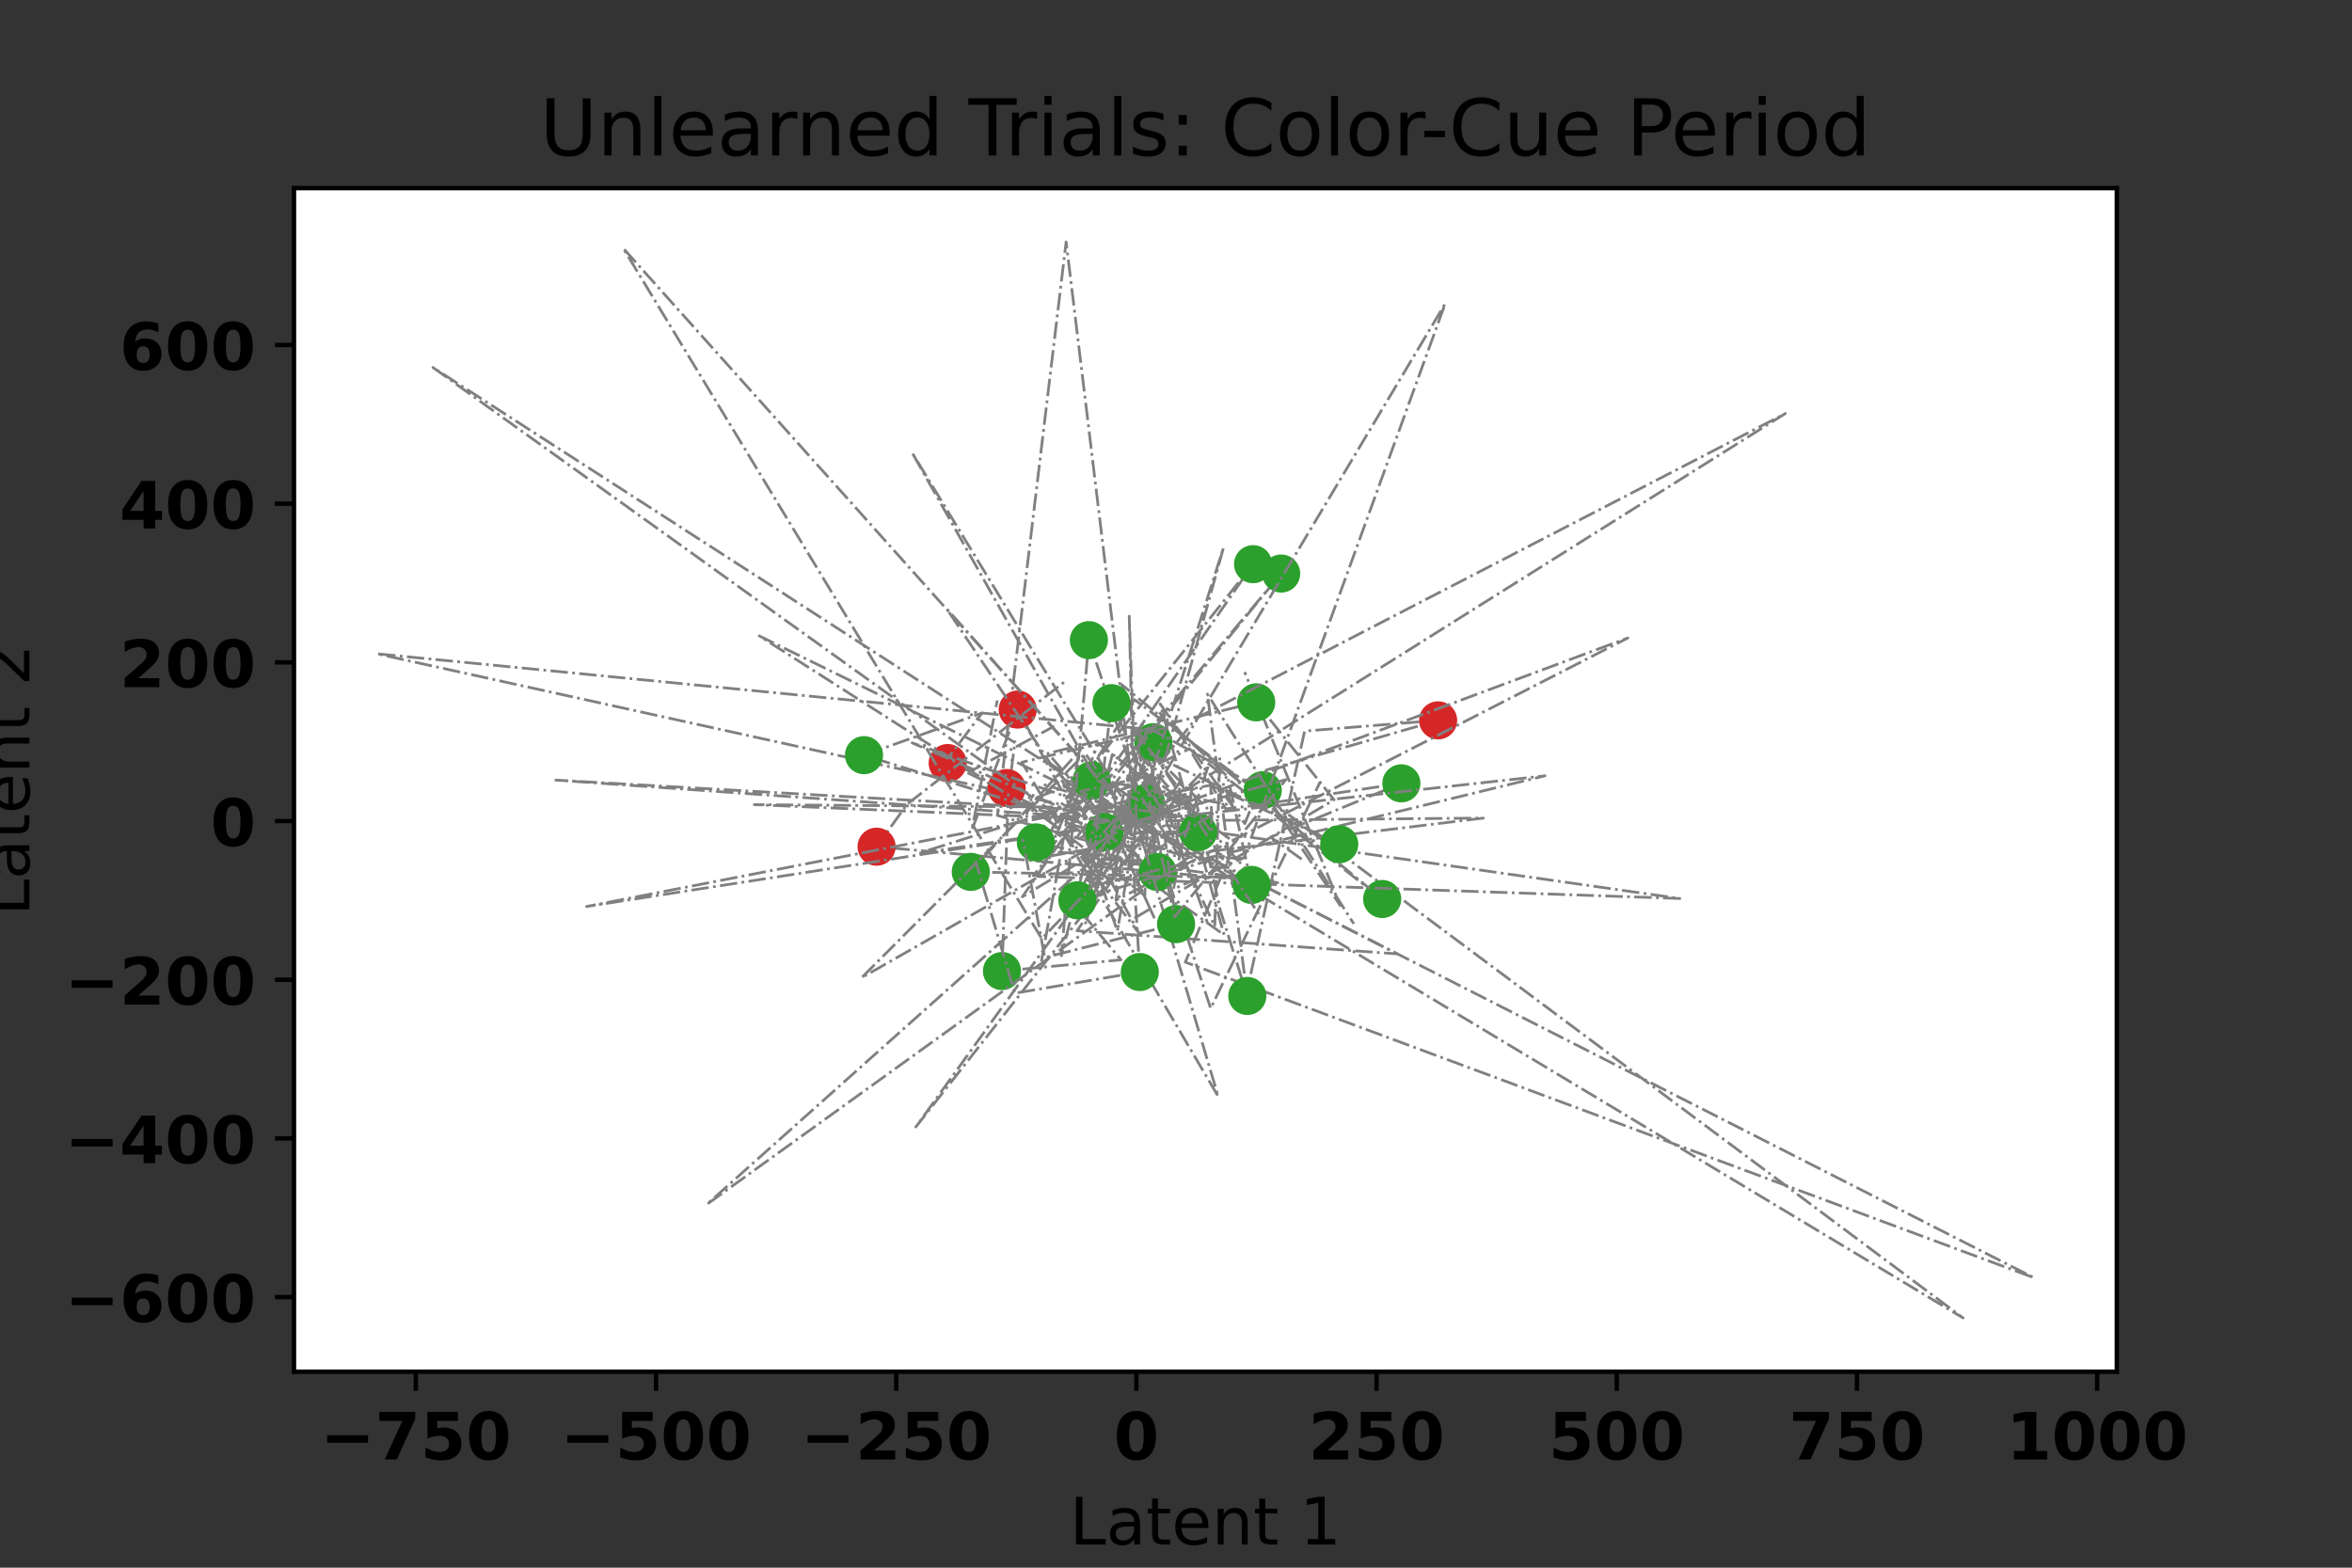 <?xml version="1.0" encoding="utf-8" standalone="no"?>
<!DOCTYPE svg PUBLIC "-//W3C//DTD SVG 1.1//EN"
  "http://www.w3.org/Graphics/SVG/1.1/DTD/svg11.dtd">
<!-- Created with matplotlib (https://matplotlib.org/) -->
<svg height="288pt" version="1.1" viewBox="0 0 432 288" width="432pt" xmlns="http://www.w3.org/2000/svg" xmlns:xlink="http://www.w3.org/1999/xlink">
 <rect x="0" y="0" width="432" height="288" fill="#333333" stroke="none"/>
 <defs>
  <style type="text/css">*{stroke-linecap:butt;stroke-linejoin:round;}</style>
 </defs>
 <g id="figure_1">
  <g id="patch_1">
   <path d="M 0 288 
L 432 288 
L 432 0 
L 0 0 
z
" style="fill:none;"/>
  </g>
  <g id="axes_1">
   <g id="patch_2">
    <path d="M 54 252 
L 388.8 252 
L 388.8 34.56 
L 54 34.56 
z
" style="fill:#ffffff;"/>
   </g>
   <g id="matplotlib.axis_1">
    <g id="xtick_1">
     <g id="line2d_1">
      <defs>
       <path d="M 0 0 
L 0 3.5 
" id="mb6c066e5a0" style="stroke:#000000;stroke-width:0.8;"/>
      </defs>
      <g>
       <use style="stroke:#000000;stroke-width:0.8;" x="76.378" xlink:href="#mb6c066e5a0" y="252"/>
      </g>
     </g>
     <g id="text_1">
      <!-- −750 -->
      <g transform="translate(58.826 268.118)scale(0.12 -0.12)">
       <defs>
        <path d="M 10.594 37.109 
L 73.188 37.109 
L 73.188 25.594 
L 10.594 25.594 
z
" id="DejaVuSans-Bold-8722"/>
        <path d="M 6.688 72.906 
L 61.625 72.906 
L 61.625 62.312 
L 33.203 0 
L 14.891 0 
L 41.797 59.078 
L 6.688 59.078 
z
" id="DejaVuSans-Bold-55"/>
        <path d="M 10.594 72.906 
L 57.328 72.906 
L 57.328 59.078 
L 25.594 59.078 
L 25.594 47.797 
Q 27.734 48.391 29.906 48.703 
Q 32.078 49.031 34.422 49.031 
Q 47.75 49.031 55.172 42.359 
Q 62.594 35.688 62.594 23.781 
Q 62.594 11.969 54.516 5.266 
Q 46.438 -1.422 32.078 -1.422 
Q 25.875 -1.422 19.797 -0.219 
Q 13.719 0.984 7.719 3.422 
L 7.719 18.219 
Q 13.672 14.797 19.016 13.078 
Q 24.359 11.375 29.109 11.375 
Q 35.938 11.375 39.859 14.719 
Q 43.797 18.062 43.797 23.781 
Q 43.797 29.547 39.859 32.859 
Q 35.938 36.188 29.109 36.188 
Q 25.047 36.188 20.453 35.125 
Q 15.875 34.078 10.594 31.891 
z
" id="DejaVuSans-Bold-53"/>
        <path d="M 46 36.531 
Q 46 50.203 43.438 55.781 
Q 40.875 61.375 34.812 61.375 
Q 28.766 61.375 26.172 55.781 
Q 23.578 50.203 23.578 36.531 
Q 23.578 22.703 26.172 17.031 
Q 28.766 11.375 34.812 11.375 
Q 40.828 11.375 43.406 17.031 
Q 46 22.703 46 36.531 
z
M 64.797 36.375 
Q 64.797 18.266 56.984 8.422 
Q 49.172 -1.422 34.812 -1.422 
Q 20.406 -1.422 12.594 8.422 
Q 4.781 18.266 4.781 36.375 
Q 4.781 54.547 12.594 64.375 
Q 20.406 74.219 34.812 74.219 
Q 49.172 74.219 56.984 64.375 
Q 64.797 54.547 64.797 36.375 
z
" id="DejaVuSans-Bold-48"/>
       </defs>
       <use xlink:href="#DejaVuSans-Bold-8722"/>
       <use x="83.789" xlink:href="#DejaVuSans-Bold-55"/>
       <use x="153.369" xlink:href="#DejaVuSans-Bold-53"/>
       <use x="222.949" xlink:href="#DejaVuSans-Bold-48"/>
      </g>
     </g>
    </g>
    <g id="xtick_2">
     <g id="line2d_2">
      <g>
       <use style="stroke:#000000;stroke-width:0.8;" x="120.494" xlink:href="#mb6c066e5a0" y="252"/>
      </g>
     </g>
     <g id="text_2">
      <!-- −500 -->
      <g transform="translate(102.942 268.118)scale(0.12 -0.12)">
       <use xlink:href="#DejaVuSans-Bold-8722"/>
       <use x="83.789" xlink:href="#DejaVuSans-Bold-53"/>
       <use x="153.369" xlink:href="#DejaVuSans-Bold-48"/>
       <use x="222.949" xlink:href="#DejaVuSans-Bold-48"/>
      </g>
     </g>
    </g>
    <g id="xtick_3">
     <g id="line2d_3">
      <g>
       <use style="stroke:#000000;stroke-width:0.8;" x="164.61" xlink:href="#mb6c066e5a0" y="252"/>
      </g>
     </g>
     <g id="text_3">
      <!-- −250 -->
      <g transform="translate(147.058 268.118)scale(0.12 -0.12)">
       <defs>
        <path d="M 28.812 13.812 
L 60.891 13.812 
L 60.891 0 
L 7.906 0 
L 7.906 13.812 
L 34.516 37.312 
Q 38.094 40.531 39.797 43.609 
Q 41.5 46.688 41.5 50 
Q 41.5 55.125 38.062 58.25 
Q 34.625 61.375 28.906 61.375 
Q 24.516 61.375 19.281 59.5 
Q 14.062 57.625 8.109 53.906 
L 8.109 69.922 
Q 14.453 72.016 20.656 73.109 
Q 26.859 74.219 32.812 74.219 
Q 45.906 74.219 53.156 68.453 
Q 60.406 62.703 60.406 52.391 
Q 60.406 46.438 57.328 41.281 
Q 54.25 36.141 44.391 27.484 
z
" id="DejaVuSans-Bold-50"/>
       </defs>
       <use xlink:href="#DejaVuSans-Bold-8722"/>
       <use x="83.789" xlink:href="#DejaVuSans-Bold-50"/>
       <use x="153.369" xlink:href="#DejaVuSans-Bold-53"/>
       <use x="222.949" xlink:href="#DejaVuSans-Bold-48"/>
      </g>
     </g>
    </g>
    <g id="xtick_4">
     <g id="line2d_4">
      <g>
       <use style="stroke:#000000;stroke-width:0.8;" x="208.726" xlink:href="#mb6c066e5a0" y="252"/>
      </g>
     </g>
     <g id="text_4">
      <!-- 0 -->
      <g transform="translate(204.552 268.118)scale(0.12 -0.12)">
       <use xlink:href="#DejaVuSans-Bold-48"/>
      </g>
     </g>
    </g>
    <g id="xtick_5">
     <g id="line2d_5">
      <g>
       <use style="stroke:#000000;stroke-width:0.8;" x="252.842" xlink:href="#mb6c066e5a0" y="252"/>
      </g>
     </g>
     <g id="text_5">
      <!-- 250 -->
      <g transform="translate(240.318 268.118)scale(0.12 -0.12)">
       <use xlink:href="#DejaVuSans-Bold-50"/>
       <use x="69.58" xlink:href="#DejaVuSans-Bold-53"/>
       <use x="139.16" xlink:href="#DejaVuSans-Bold-48"/>
      </g>
     </g>
    </g>
    <g id="xtick_6">
     <g id="line2d_6">
      <g>
       <use style="stroke:#000000;stroke-width:0.8;" x="296.958" xlink:href="#mb6c066e5a0" y="252"/>
      </g>
     </g>
     <g id="text_6">
      <!-- 500 -->
      <g transform="translate(284.434 268.118)scale(0.12 -0.12)">
       <use xlink:href="#DejaVuSans-Bold-53"/>
       <use x="69.58" xlink:href="#DejaVuSans-Bold-48"/>
       <use x="139.16" xlink:href="#DejaVuSans-Bold-48"/>
      </g>
     </g>
    </g>
    <g id="xtick_7">
     <g id="line2d_7">
      <g>
       <use style="stroke:#000000;stroke-width:0.8;" x="341.074" xlink:href="#mb6c066e5a0" y="252"/>
      </g>
     </g>
     <g id="text_7">
      <!-- 750 -->
      <g transform="translate(328.55 268.118)scale(0.12 -0.12)">
       <use xlink:href="#DejaVuSans-Bold-55"/>
       <use x="69.58" xlink:href="#DejaVuSans-Bold-53"/>
       <use x="139.16" xlink:href="#DejaVuSans-Bold-48"/>
      </g>
     </g>
    </g>
    <g id="xtick_8">
     <g id="line2d_8">
      <g>
       <use style="stroke:#000000;stroke-width:0.8;" x="385.19" xlink:href="#mb6c066e5a0" y="252"/>
      </g>
     </g>
     <g id="text_8">
      <!-- 1000 -->
      <g transform="translate(368.491 268.118)scale(0.12 -0.12)">
       <defs>
        <path d="M 11.719 12.984 
L 28.328 12.984 
L 28.328 60.109 
L 11.281 56.594 
L 11.281 69.391 
L 28.219 72.906 
L 46.094 72.906 
L 46.094 12.984 
L 62.703 12.984 
L 62.703 0 
L 11.719 0 
z
" id="DejaVuSans-Bold-49"/>
       </defs>
       <use xlink:href="#DejaVuSans-Bold-49"/>
       <use x="69.58" xlink:href="#DejaVuSans-Bold-48"/>
       <use x="139.16" xlink:href="#DejaVuSans-Bold-48"/>
       <use x="208.74" xlink:href="#DejaVuSans-Bold-48"/>
      </g>
     </g>
    </g>
    <g id="text_9">
     <!-- Latent 1 -->
     <g transform="translate(196.457 283.732)scale(0.12 -0.12)">
      <defs>
       <path d="M 9.812 72.906 
L 19.672 72.906 
L 19.672 8.297 
L 55.172 8.297 
L 55.172 0 
L 9.812 0 
z
" id="DejaVuSans-76"/>
       <path d="M 34.281 27.484 
Q 23.391 27.484 19.188 25 
Q 14.984 22.516 14.984 16.5 
Q 14.984 11.719 18.141 8.906 
Q 21.297 6.109 26.703 6.109 
Q 34.188 6.109 38.703 11.406 
Q 43.219 16.703 43.219 25.484 
L 43.219 27.484 
z
M 52.203 31.203 
L 52.203 0 
L 43.219 0 
L 43.219 8.297 
Q 40.141 3.328 35.547 0.953 
Q 30.953 -1.422 24.312 -1.422 
Q 15.922 -1.422 10.953 3.297 
Q 6 8.016 6 15.922 
Q 6 25.141 12.172 29.828 
Q 18.359 34.516 30.609 34.516 
L 43.219 34.516 
L 43.219 35.406 
Q 43.219 41.609 39.141 45 
Q 35.062 48.391 27.688 48.391 
Q 23 48.391 18.547 47.266 
Q 14.109 46.141 10.016 43.891 
L 10.016 52.203 
Q 14.938 54.109 19.578 55.047 
Q 24.219 56 28.609 56 
Q 40.484 56 46.344 49.844 
Q 52.203 43.703 52.203 31.203 
z
" id="DejaVuSans-97"/>
       <path d="M 18.312 70.219 
L 18.312 54.688 
L 36.812 54.688 
L 36.812 47.703 
L 18.312 47.703 
L 18.312 18.016 
Q 18.312 11.328 20.141 9.422 
Q 21.969 7.516 27.594 7.516 
L 36.812 7.516 
L 36.812 0 
L 27.594 0 
Q 17.188 0 13.234 3.875 
Q 9.281 7.766 9.281 18.016 
L 9.281 47.703 
L 2.688 47.703 
L 2.688 54.688 
L 9.281 54.688 
L 9.281 70.219 
z
" id="DejaVuSans-116"/>
       <path d="M 56.203 29.594 
L 56.203 25.203 
L 14.891 25.203 
Q 15.484 15.922 20.484 11.062 
Q 25.484 6.203 34.422 6.203 
Q 39.594 6.203 44.453 7.469 
Q 49.312 8.734 54.109 11.281 
L 54.109 2.781 
Q 49.266 0.734 44.188 -0.344 
Q 39.109 -1.422 33.891 -1.422 
Q 20.797 -1.422 13.156 6.188 
Q 5.516 13.812 5.516 26.812 
Q 5.516 40.234 12.766 48.109 
Q 20.016 56 32.328 56 
Q 43.359 56 49.781 48.891 
Q 56.203 41.797 56.203 29.594 
z
M 47.219 32.234 
Q 47.125 39.594 43.094 43.984 
Q 39.062 48.391 32.422 48.391 
Q 24.906 48.391 20.391 44.141 
Q 15.875 39.891 15.188 32.172 
z
" id="DejaVuSans-101"/>
       <path d="M 54.891 33.016 
L 54.891 0 
L 45.906 0 
L 45.906 32.719 
Q 45.906 40.484 42.875 44.328 
Q 39.844 48.188 33.797 48.188 
Q 26.516 48.188 22.312 43.547 
Q 18.109 38.922 18.109 30.906 
L 18.109 0 
L 9.078 0 
L 9.078 54.688 
L 18.109 54.688 
L 18.109 46.188 
Q 21.344 51.125 25.703 53.562 
Q 30.078 56 35.797 56 
Q 45.219 56 50.047 50.172 
Q 54.891 44.344 54.891 33.016 
z
" id="DejaVuSans-110"/>
       <path id="DejaVuSans-32"/>
       <path d="M 12.406 8.297 
L 28.516 8.297 
L 28.516 63.922 
L 10.984 60.406 
L 10.984 69.391 
L 28.422 72.906 
L 38.281 72.906 
L 38.281 8.297 
L 54.391 8.297 
L 54.391 0 
L 12.406 0 
z
" id="DejaVuSans-49"/>
      </defs>
      <use xlink:href="#DejaVuSans-76"/>
      <use x="55.713" xlink:href="#DejaVuSans-97"/>
      <use x="116.992" xlink:href="#DejaVuSans-116"/>
      <use x="156.201" xlink:href="#DejaVuSans-101"/>
      <use x="217.725" xlink:href="#DejaVuSans-110"/>
      <use x="281.104" xlink:href="#DejaVuSans-116"/>
      <use x="320.312" xlink:href="#DejaVuSans-32"/>
      <use x="352.1" xlink:href="#DejaVuSans-49"/>
     </g>
    </g>
   </g>
   <g id="matplotlib.axis_2">
    <g id="ytick_1">
     <g id="line2d_9">
      <defs>
       <path d="M 0 0 
L -3.5 0 
" id="m377f0bcc92" style="stroke:#000000;stroke-width:0.8;"/>
      </defs>
      <g>
       <use style="stroke:#000000;stroke-width:0.8;" x="54" xlink:href="#m377f0bcc92" y="238.292"/>
      </g>
     </g>
     <g id="text_10">
      <!-- −600 -->
      <g transform="translate(11.896 242.851)scale(0.12 -0.12)">
       <defs>
        <path d="M 36.188 35.984 
Q 31.25 35.984 28.781 32.781 
Q 26.312 29.594 26.312 23.188 
Q 26.312 16.797 28.781 13.594 
Q 31.25 10.406 36.188 10.406 
Q 41.156 10.406 43.625 13.594 
Q 46.094 16.797 46.094 23.188 
Q 46.094 29.594 43.625 32.781 
Q 41.156 35.984 36.188 35.984 
z
M 59.422 71 
L 59.422 57.516 
Q 54.781 59.719 50.672 60.766 
Q 46.578 61.812 42.672 61.812 
Q 34.281 61.812 29.594 57.141 
Q 24.906 52.484 24.125 43.312 
Q 27.344 45.703 31.094 46.891 
Q 34.859 48.094 39.312 48.094 
Q 50.484 48.094 57.344 41.547 
Q 64.203 35.016 64.203 24.422 
Q 64.203 12.703 56.531 5.641 
Q 48.875 -1.422 35.984 -1.422 
Q 21.781 -1.422 13.984 8.172 
Q 6.203 17.781 6.203 35.406 
Q 6.203 53.469 15.312 63.797 
Q 24.422 74.125 40.281 74.125 
Q 45.312 74.125 50.047 73.344 
Q 54.781 72.562 59.422 71 
z
" id="DejaVuSans-Bold-54"/>
       </defs>
       <use xlink:href="#DejaVuSans-Bold-8722"/>
       <use x="83.789" xlink:href="#DejaVuSans-Bold-54"/>
       <use x="153.369" xlink:href="#DejaVuSans-Bold-48"/>
       <use x="222.949" xlink:href="#DejaVuSans-Bold-48"/>
      </g>
     </g>
    </g>
    <g id="ytick_2">
     <g id="line2d_10">
      <g>
       <use style="stroke:#000000;stroke-width:0.8;" x="54" xlink:href="#m377f0bcc92" y="209.139"/>
      </g>
     </g>
     <g id="text_11">
      <!-- −400 -->
      <g transform="translate(11.896 213.698)scale(0.12 -0.12)">
       <defs>
        <path d="M 36.812 57.422 
L 16.219 26.906 
L 36.812 26.906 
z
M 33.688 72.906 
L 54.594 72.906 
L 54.594 26.906 
L 64.984 26.906 
L 64.984 13.281 
L 54.594 13.281 
L 54.594 0 
L 36.812 0 
L 36.812 13.281 
L 4.5 13.281 
L 4.5 29.391 
z
" id="DejaVuSans-Bold-52"/>
       </defs>
       <use xlink:href="#DejaVuSans-Bold-8722"/>
       <use x="83.789" xlink:href="#DejaVuSans-Bold-52"/>
       <use x="153.369" xlink:href="#DejaVuSans-Bold-48"/>
       <use x="222.949" xlink:href="#DejaVuSans-Bold-48"/>
      </g>
     </g>
    </g>
    <g id="ytick_3">
     <g id="line2d_11">
      <g>
       <use style="stroke:#000000;stroke-width:0.8;" x="54" xlink:href="#m377f0bcc92" y="179.987"/>
      </g>
     </g>
     <g id="text_12">
      <!-- −200 -->
      <g transform="translate(11.896 184.546)scale(0.12 -0.12)">
       <use xlink:href="#DejaVuSans-Bold-8722"/>
       <use x="83.789" xlink:href="#DejaVuSans-Bold-50"/>
       <use x="153.369" xlink:href="#DejaVuSans-Bold-48"/>
       <use x="222.949" xlink:href="#DejaVuSans-Bold-48"/>
      </g>
     </g>
    </g>
    <g id="ytick_4">
     <g id="line2d_12">
      <g>
       <use style="stroke:#000000;stroke-width:0.8;" x="54" xlink:href="#m377f0bcc92" y="150.835"/>
      </g>
     </g>
     <g id="text_13">
      <!-- 0 -->
      <g transform="translate(38.651 155.394)scale(0.12 -0.12)">
       <use xlink:href="#DejaVuSans-Bold-48"/>
      </g>
     </g>
    </g>
    <g id="ytick_5">
     <g id="line2d_13">
      <g>
       <use style="stroke:#000000;stroke-width:0.8;" x="54" xlink:href="#m377f0bcc92" y="121.683"/>
      </g>
     </g>
     <g id="text_14">
      <!-- 200 -->
      <g transform="translate(21.952 126.242)scale(0.12 -0.12)">
       <use xlink:href="#DejaVuSans-Bold-50"/>
       <use x="69.58" xlink:href="#DejaVuSans-Bold-48"/>
       <use x="139.16" xlink:href="#DejaVuSans-Bold-48"/>
      </g>
     </g>
    </g>
    <g id="ytick_6">
     <g id="line2d_14">
      <g>
       <use style="stroke:#000000;stroke-width:0.8;" x="54" xlink:href="#m377f0bcc92" y="92.531"/>
      </g>
     </g>
     <g id="text_15">
      <!-- 400 -->
      <g transform="translate(21.952 97.09)scale(0.12 -0.12)">
       <use xlink:href="#DejaVuSans-Bold-52"/>
       <use x="69.58" xlink:href="#DejaVuSans-Bold-48"/>
       <use x="139.16" xlink:href="#DejaVuSans-Bold-48"/>
      </g>
     </g>
    </g>
    <g id="ytick_7">
     <g id="line2d_15">
      <g>
       <use style="stroke:#000000;stroke-width:0.8;" x="54" xlink:href="#m377f0bcc92" y="63.379"/>
      </g>
     </g>
     <g id="text_16">
      <!-- 600 -->
      <g transform="translate(21.952 67.938)scale(0.12 -0.12)">
       <use xlink:href="#DejaVuSans-Bold-54"/>
       <use x="69.58" xlink:href="#DejaVuSans-Bold-48"/>
       <use x="139.16" xlink:href="#DejaVuSans-Bold-48"/>
      </g>
     </g>
    </g>
    <g id="text_17">
     <!-- Latent 2 -->
     <g transform="translate(5.401 168.223)rotate(-90)scale(0.12 -0.12)">
      <defs>
       <path d="M 19.188 8.297 
L 53.609 8.297 
L 53.609 0 
L 7.328 0 
L 7.328 8.297 
Q 12.938 14.109 22.625 23.891 
Q 32.328 33.688 34.812 36.531 
Q 39.547 41.844 41.422 45.531 
Q 43.312 49.219 43.312 52.781 
Q 43.312 58.594 39.234 62.25 
Q 35.156 65.922 28.609 65.922 
Q 23.969 65.922 18.812 64.312 
Q 13.672 62.703 7.812 59.422 
L 7.812 69.391 
Q 13.766 71.781 18.938 73 
Q 24.125 74.219 28.422 74.219 
Q 39.75 74.219 46.484 68.547 
Q 53.219 62.891 53.219 53.422 
Q 53.219 48.922 51.531 44.891 
Q 49.859 40.875 45.406 35.406 
Q 44.188 33.984 37.641 27.219 
Q 31.109 20.453 19.188 8.297 
z
" id="DejaVuSans-50"/>
      </defs>
      <use xlink:href="#DejaVuSans-76"/>
      <use x="55.713" xlink:href="#DejaVuSans-97"/>
      <use x="116.992" xlink:href="#DejaVuSans-116"/>
      <use x="156.201" xlink:href="#DejaVuSans-101"/>
      <use x="217.725" xlink:href="#DejaVuSans-110"/>
      <use x="281.104" xlink:href="#DejaVuSans-116"/>
      <use x="320.312" xlink:href="#DejaVuSans-32"/>
      <use x="352.1" xlink:href="#DejaVuSans-50"/>
     </g>
    </g>
   </g>
   <g id="line2d_16">
    <path clip-path="url(#p82282e4ed3)" d="M 208.726 150.835 
L 195.82 44.444 
L 183.192 149.807 
L 205.65 156.152 
L 201.319 152.62 
L 197.612 151.729 
L 174.063 140.181 
L 178.255 141.69 
L 193.625 133.422 
" style="fill:none;stroke:#808080;stroke-dasharray:3.2,0.8,0.5,0.8;stroke-dashoffset:0;stroke-width:0.5;"/>
   </g>
   <g id="line2d_17">
    <defs>
     <path d="M 0 3 
C 0.796 3 1.559 2.684 2.121 2.121 
C 2.684 1.559 3 0.796 3 0 
C 3 -0.796 2.684 -1.559 2.121 -2.121 
C 1.559 -2.684 0.796 -3 0 -3 
C -0.796 -3 -1.559 -2.684 -2.121 -2.121 
C -2.684 -1.559 -3 -0.796 -3 0 
C -3 0.796 -2.684 1.559 -2.121 2.121 
C -1.559 2.684 -0.796 3 0 3 
z
" id="mafc449b6cb" style="stroke:#d62728;"/>
    </defs>
    <g clip-path="url(#p82282e4ed3)">
     <use style="fill:#d62728;stroke:#d62728;" x="174.063" xlink:href="#mafc449b6cb" y="140.181"/>
    </g>
   </g>
   <g id="line2d_18">
    <path clip-path="url(#p82282e4ed3)" d="M 208.726 150.835 
L 360.567 242.116 
L 208.383 128.542 
L 191.522 154.993 
L 195.168 152.923 
L 209.225 171.467 
L 186.929 130.353 
L 178.493 152.505 
L 183.178 128.671 
" style="fill:none;stroke:#808080;stroke-dasharray:3.2,0.8,0.5,0.8;stroke-dashoffset:0;stroke-width:0.5;"/>
   </g>
   <g id="line2d_19">
    <g clip-path="url(#p82282e4ed3)">
     <use style="fill:#d62728;stroke:#d62728;" x="186.929" xlink:href="#mafc449b6cb" y="130.353"/>
    </g>
   </g>
   <g id="line2d_20">
    <path clip-path="url(#p82282e4ed3)" d="M 208.726 150.835 
L 69.218 120.105 
L 211.899 134.074 
L 197.141 154.751 
L 210.92 146.33 
L 210.281 164.525 
L 184.904 144.765 
L 185.366 144.587 
L 186.447 136.041 
" style="fill:none;stroke:#808080;stroke-dasharray:3.2,0.8,0.5,0.8;stroke-dashoffset:0;stroke-width:0.5;"/>
   </g>
   <g id="line2d_21">
    <g clip-path="url(#p82282e4ed3)">
     <use style="fill:#d62728;stroke:#d62728;" x="184.904" xlink:href="#mafc449b6cb" y="144.765"/>
    </g>
   </g>
   <g id="line2d_22">
    <path clip-path="url(#p82282e4ed3)" d="M 208.726 150.835 
L 139.456 116.821 
L 192.738 150.858 
L 205.152 163.001 
L 198.853 157.285 
L 234.681 162.158 
L 161.003 155.544 
L 166.606 147.749 
L 195.942 124.931 
" style="fill:none;stroke:#808080;stroke-dasharray:3.2,0.8,0.5,0.8;stroke-dashoffset:0;stroke-width:0.5;"/>
   </g>
   <g id="line2d_23">
    <g clip-path="url(#p82282e4ed3)">
     <use style="fill:#d62728;stroke:#d62728;" x="161.003" xlink:href="#mafc449b6cb" y="155.544"/>
    </g>
   </g>
   <g id="line2d_24">
    <path clip-path="url(#p82282e4ed3)" d="M 208.726 150.835 
L 79.514 67.504 
L 224.827 171.744 
L 213.092 129.317 
L 228.635 151.311 
L 232.583 141.46 
L 264.144 132.338 
L 239.626 134.305 
L 229.564 179.696 
" style="fill:none;stroke:#808080;stroke-dasharray:3.2,0.8,0.5,0.8;stroke-dashoffset:0;stroke-width:0.5;"/>
   </g>
   <g id="line2d_25">
    <g clip-path="url(#p82282e4ed3)">
     <use style="fill:#d62728;stroke:#d62728;" x="264.144" xlink:href="#mafc449b6cb" y="132.338"/>
    </g>
   </g>
   <g id="line2d_26">
    <path clip-path="url(#p82282e4ed3)" d="M 208.726 150.835 
L 107.747 166.534 
L 224.594 143.812 
L 226.336 147.955 
L 199.85 142.886 
L 185.113 148.588 
L 184.038 178.394 
L 205.894 176.327 
L 195.506 163.887 
" style="fill:none;stroke:#808080;stroke-dasharray:3.2,0.8,0.5,0.8;stroke-dashoffset:0;stroke-width:0.5;"/>
   </g>
   <g id="line2d_27">
    <defs>
     <path d="M 0 3 
C 0.796 3 1.559 2.684 2.121 2.121 
C 2.684 1.559 3 0.796 3 0 
C 3 -0.796 2.684 -1.559 2.121 -2.121 
C 1.559 -2.684 0.796 -3 0 -3 
C -0.796 -3 -1.559 -2.684 -2.121 -2.121 
C -2.684 -1.559 -3 -0.796 -3 0 
C -3 0.796 -2.684 1.559 -2.121 2.121 
C -1.559 2.684 -0.796 3 0 3 
z
" id="m5713f863b2" style="stroke:#2ca02c;"/>
    </defs>
    <g clip-path="url(#p82282e4ed3)">
     <use style="fill:#2ca02c;stroke:#2ca02c;" x="184.038" xlink:href="#m5713f863b2" y="178.394"/>
    </g>
   </g>
   <g id="line2d_28">
    <path clip-path="url(#p82282e4ed3)" d="M 208.726 150.835 
L 102.089 143.311 
L 219.278 149.964 
L 201.716 136.573 
L 197.329 147.822 
L 218.461 137.579 
L 253.871 165.155 
L 205.996 125.742 
L 221.729 169.399 
" style="fill:none;stroke:#808080;stroke-dasharray:3.2,0.8,0.5,0.8;stroke-dashoffset:0;stroke-width:0.5;"/>
   </g>
   <g id="line2d_29">
    <g clip-path="url(#p82282e4ed3)">
     <use style="fill:#2ca02c;stroke:#2ca02c;" x="253.871" xlink:href="#m5713f863b2" y="165.155"/>
    </g>
   </g>
   <g id="line2d_30">
    <path clip-path="url(#p82282e4ed3)" d="M 208.726 150.835 
L 308.54 165.065 
L 190.608 161.018 
L 196.889 146.716 
L 211.364 155.534 
L 219.237 157.645 
L 158.696 138.732 
L 180.397 130.972 
L 174.213 139.147 
" style="fill:none;stroke:#808080;stroke-dasharray:3.2,0.8,0.5,0.8;stroke-dashoffset:0;stroke-width:0.5;"/>
   </g>
   <g id="line2d_31">
    <g clip-path="url(#p82282e4ed3)">
     <use style="fill:#2ca02c;stroke:#2ca02c;" x="158.696" xlink:href="#m5713f863b2" y="138.732"/>
    </g>
   </g>
   <g id="line2d_32">
    <path clip-path="url(#p82282e4ed3)" d="M 208.726 150.835 
L 168.686 156.772 
L 213.037 142.794 
L 220.898 152.315 
L 205.167 144.125 
L 198.747 164.877 
L 211.827 136.345 
L 211.721 161.212 
L 217.242 159.131 
" style="fill:none;stroke:#808080;stroke-dasharray:3.2,0.8,0.5,0.8;stroke-dashoffset:0;stroke-width:0.5;"/>
   </g>
   <g id="line2d_33">
    <g clip-path="url(#p82282e4ed3)">
     <use style="fill:#2ca02c;stroke:#2ca02c;" x="211.827" xlink:href="#m5713f863b2" y="136.345"/>
    </g>
   </g>
   <g id="line2d_34">
    <path clip-path="url(#p82282e4ed3)" d="M 208.726 150.835 
L 205.226 171.053 
L 195.765 143.306 
L 211.743 152.221 
L 206.719 153.743 
L 209.786 133.064 
L 231.934 145.159 
L 246.162 166.354 
L 228.608 123.462 
" style="fill:none;stroke:#808080;stroke-dasharray:3.2,0.8,0.5,0.8;stroke-dashoffset:0;stroke-width:0.5;"/>
   </g>
   <g id="line2d_35">
    <g clip-path="url(#p82282e4ed3)">
     <use style="fill:#2ca02c;stroke:#2ca02c;" x="231.934" xlink:href="#m5713f863b2" y="145.159"/>
    </g>
   </g>
   <g id="line2d_36">
    <path clip-path="url(#p82282e4ed3)" d="M 208.726 150.835 
L 167.54 136.472 
L 205.497 152.974 
L 204.66 145.91 
L 205.309 157.236 
L 188.28 156.195 
L 230.158 103.644 
L 187.772 164.76 
L 215.942 147.729 
" style="fill:none;stroke:#808080;stroke-dasharray:3.2,0.8,0.5,0.8;stroke-dashoffset:0;stroke-width:0.5;"/>
   </g>
   <g id="line2d_37">
    <g clip-path="url(#p82282e4ed3)">
     <use style="fill:#2ca02c;stroke:#2ca02c;" x="230.158" xlink:href="#m5713f863b2" y="103.644"/>
    </g>
   </g>
   <g id="line2d_38">
    <path clip-path="url(#p82282e4ed3)" d="M 208.726 150.835 
L 129.81 221.273 
L 218.654 157.26 
L 192.58 140.076 
L 212.609 161.428 
L 192.472 138.396 
L 230.734 129.029 
L 245.038 146.928 
L 207.638 169.114 
" style="fill:none;stroke:#808080;stroke-dasharray:3.2,0.8,0.5,0.8;stroke-dashoffset:0;stroke-width:0.5;"/>
   </g>
   <g id="line2d_39">
    <g clip-path="url(#p82282e4ed3)">
     <use style="fill:#2ca02c;stroke:#2ca02c;" x="230.734" xlink:href="#m5713f863b2" y="129.029"/>
    </g>
   </g>
   <g id="line2d_40">
    <path clip-path="url(#p82282e4ed3)" d="M 208.726 150.835 
L 168.21 207.036 
L 212.88 150.195 
L 202.161 142.624 
L 205.169 159.737 
L 189.789 160.854 
L 235.315 105.366 
L 191.434 157.536 
L 222.281 151.929 
" style="fill:none;stroke:#808080;stroke-dasharray:3.2,0.8,0.5,0.8;stroke-dashoffset:0;stroke-width:0.5;"/>
   </g>
   <g id="line2d_41">
    <g clip-path="url(#p82282e4ed3)">
     <use style="fill:#2ca02c;stroke:#2ca02c;" x="235.315" xlink:href="#m5713f863b2" y="105.366"/>
    </g>
   </g>
   <g id="line2d_42">
    <path clip-path="url(#p82282e4ed3)" d="M 208.726 150.835 
L 327.922 75.966 
L 219.694 131.956 
L 198.626 158.149 
L 207.996 146.792 
L 204.581 160.626 
L 200.504 143.355 
L 212.082 168.791 
L 203.022 148.847 
" style="fill:none;stroke:#808080;stroke-dasharray:3.2,0.8,0.5,0.8;stroke-dashoffset:0;stroke-width:0.5;"/>
   </g>
   <g id="line2d_43">
    <g clip-path="url(#p82282e4ed3)">
     <use style="fill:#2ca02c;stroke:#2ca02c;" x="200.504" xlink:href="#m5713f863b2" y="143.355"/>
    </g>
   </g>
   <g id="line2d_44">
    <path clip-path="url(#p82282e4ed3)" d="M 208.726 150.835 
L 173.894 111.86 
L 200.468 151.498 
L 206.601 151.856 
L 207.764 150.49 
L 203.589 154.549 
L 202.848 152.88 
L 203.029 155.854 
L 209.88 155.26 
" style="fill:none;stroke:#808080;stroke-dasharray:3.2,0.8,0.5,0.8;stroke-dashoffset:0;stroke-width:0.5;"/>
   </g>
   <g id="line2d_45">
    <g clip-path="url(#p82282e4ed3)">
     <use style="fill:#2ca02c;stroke:#2ca02c;" x="202.848" xlink:href="#m5713f863b2" y="152.88"/>
    </g>
   </g>
   <g id="line2d_46">
    <path clip-path="url(#p82282e4ed3)" d="M 208.726 150.835 
L 373.582 234.733 
L 217.707 176.759 
L 226.878 154.845 
L 204.31 138.605 
L 194.944 175.582 
L 200.001 117.6 
L 222.37 185.251 
L 242.491 143.621 
" style="fill:none;stroke:#808080;stroke-dasharray:3.2,0.8,0.5,0.8;stroke-dashoffset:0;stroke-width:0.5;"/>
   </g>
   <g id="line2d_47">
    <g clip-path="url(#p82282e4ed3)">
     <use style="fill:#2ca02c;stroke:#2ca02c;" x="200.001" xlink:href="#m5713f863b2" y="117.6"/>
    </g>
   </g>
   <g id="line2d_48">
    <path clip-path="url(#p82282e4ed3)" d="M 208.726 150.835 
L 265.442 55.786 
L 228.493 157.549 
L 215.543 163.327 
L 219.027 144.212 
L 224.169 167.325 
L 229.099 182.968 
L 221.76 127.502 
L 248.653 169.709 
" style="fill:none;stroke:#808080;stroke-dasharray:3.2,0.8,0.5,0.8;stroke-dashoffset:0;stroke-width:0.5;"/>
   </g>
   <g id="line2d_49">
    <g clip-path="url(#p82282e4ed3)">
     <use style="fill:#2ca02c;stroke:#2ca02c;" x="229.099" xlink:href="#m5713f863b2" y="182.968"/>
    </g>
   </g>
   <g id="line2d_50">
    <path clip-path="url(#p82282e4ed3)" d="M 208.726 150.835 
L 224.743 100.537 
L 208.961 157.471 
L 200.881 151.384 
L 211.615 149.23 
L 211.079 159.262 
L 190.261 154.754 
L 199.43 146.435 
L 191.32 144.009 
" style="fill:none;stroke:#808080;stroke-dasharray:3.2,0.8,0.5,0.8;stroke-dashoffset:0;stroke-width:0.5;"/>
   </g>
   <g id="line2d_51">
    <g clip-path="url(#p82282e4ed3)">
     <use style="fill:#2ca02c;stroke:#2ca02c;" x="190.261" xlink:href="#m5713f863b2" y="154.754"/>
    </g>
   </g>
   <g id="line2d_52">
    <path clip-path="url(#p82282e4ed3)" d="M 208.726 150.835 
L 272.436 150.292 
L 199.043 159.224 
L 212.165 144.867 
L 212.046 152.355 
L 206.917 149.692 
L 212.627 160.195 
L 211.749 153.277 
L 208.715 163.233 
" style="fill:none;stroke:#808080;stroke-dasharray:3.2,0.8,0.5,0.8;stroke-dashoffset:0;stroke-width:0.5;"/>
   </g>
   <g id="line2d_53">
    <g clip-path="url(#p82282e4ed3)">
     <use style="fill:#2ca02c;stroke:#2ca02c;" x="212.627" xlink:href="#m5713f863b2" y="160.195"/>
    </g>
   </g>
   <g id="line2d_54">
    <path clip-path="url(#p82282e4ed3)" d="M 208.726 150.835 
L 223.753 201.436 
L 187.684 140.034 
L 215.874 133.327 
L 225.13 148.593 
L 230.135 148.01 
L 257.395 143.907 
L 233.384 153.795 
L 239.128 157.879 
" style="fill:none;stroke:#808080;stroke-dasharray:3.2,0.8,0.5,0.8;stroke-dashoffset:0;stroke-width:0.5;"/>
   </g>
   <g id="line2d_55">
    <g clip-path="url(#p82282e4ed3)">
     <use style="fill:#2ca02c;stroke:#2ca02c;" x="257.395" xlink:href="#m5713f863b2" y="143.907"/>
    </g>
   </g>
   <g id="line2d_56">
    <path clip-path="url(#p82282e4ed3)" d="M 208.726 150.835 
L 299 117.2 
L 204.958 165.378 
L 208.558 140.628 
L 217.97 147.721 
L 230.346 161.321 
L 178.309 160.172 
L 198.19 138.029 
L 191.285 176.629 
" style="fill:none;stroke:#808080;stroke-dasharray:3.2,0.8,0.5,0.8;stroke-dashoffset:0;stroke-width:0.5;"/>
   </g>
   <g id="line2d_57">
    <g clip-path="url(#p82282e4ed3)">
     <use style="fill:#2ca02c;stroke:#2ca02c;" x="178.309" xlink:href="#m5713f863b2" y="160.172"/>
    </g>
   </g>
   <g id="line2d_58">
    <path clip-path="url(#p82282e4ed3)" d="M 208.726 150.835 
L 138.548 147.821 
L 207.753 148.376 
L 207.874 148.423 
L 204.736 150.608 
L 198.819 157.285 
L 210.515 147.516 
L 201.529 162.627 
L 202.762 156.936 
" style="fill:none;stroke:#808080;stroke-dasharray:3.2,0.8,0.5,0.8;stroke-dashoffset:0;stroke-width:0.5;"/>
   </g>
   <g id="line2d_59">
    <g clip-path="url(#p82282e4ed3)">
     <use style="fill:#2ca02c;stroke:#2ca02c;" x="210.515" xlink:href="#m5713f863b2" y="147.516"/>
    </g>
   </g>
   <g id="line2d_60">
    <path clip-path="url(#p82282e4ed3)" d="M 208.726 150.835 
L 256.63 175.238 
L 197.822 170.992 
L 217.002 143.267 
L 216.216 153.439 
L 212.743 144.349 
L 216.015 169.773 
L 191.894 175.914 
L 187.856 154.16 
" style="fill:none;stroke:#808080;stroke-dasharray:3.2,0.8,0.5,0.8;stroke-dashoffset:0;stroke-width:0.5;"/>
   </g>
   <g id="line2d_61">
    <g clip-path="url(#p82282e4ed3)">
     <use style="fill:#2ca02c;stroke:#2ca02c;" x="216.015" xlink:href="#m5713f863b2" y="169.773"/>
    </g>
   </g>
   <g id="line2d_62">
    <path clip-path="url(#p82282e4ed3)" d="M 208.726 150.835 
L 207.411 113.198 
L 208.005 138.7 
L 219.405 155.581 
L 207.682 141.617 
L 199.366 169.808 
L 204.142 129.177 
L 223.12 170.197 
L 224.047 138.96 
" style="fill:none;stroke:#808080;stroke-dasharray:3.2,0.8,0.5,0.8;stroke-dashoffset:0;stroke-width:0.5;"/>
   </g>
   <g id="line2d_63">
    <g clip-path="url(#p82282e4ed3)">
     <use style="fill:#2ca02c;stroke:#2ca02c;" x="204.142" xlink:href="#m5713f863b2" y="129.177"/>
    </g>
   </g>
   <g id="line2d_64">
    <path clip-path="url(#p82282e4ed3)" d="M 208.726 150.835 
L 158.246 179.621 
L 199.336 138.423 
L 211.897 156.201 
L 212.197 142.289 
L 198.47 145.383 
L 229.894 162.571 
L 225.476 142.661 
L 212.9 130.877 
" style="fill:none;stroke:#808080;stroke-dasharray:3.2,0.8,0.5,0.8;stroke-dashoffset:0;stroke-width:0.5;"/>
   </g>
   <g id="line2d_65">
    <g clip-path="url(#p82282e4ed3)">
     <use style="fill:#2ca02c;stroke:#2ca02c;" x="229.894" xlink:href="#m5713f863b2" y="162.571"/>
    </g>
   </g>
   <g id="line2d_66">
    <path clip-path="url(#p82282e4ed3)" d="M 208.726 150.835 
L 167.516 83.14 
L 201.477 143.315 
L 214.127 149.531 
L 203.373 147.927 
L 211.107 152.841 
L 220.074 152.862 
L 217.558 147.82 
L 209.323 138.77 
" style="fill:none;stroke:#808080;stroke-dasharray:3.2,0.8,0.5,0.8;stroke-dashoffset:0;stroke-width:0.5;"/>
   </g>
   <g id="line2d_67">
    <g clip-path="url(#p82282e4ed3)">
     <use style="fill:#2ca02c;stroke:#2ca02c;" x="220.074" xlink:href="#m5713f863b2" y="152.862"/>
    </g>
   </g>
   <g id="line2d_68">
    <path clip-path="url(#p82282e4ed3)" d="M 208.726 150.835 
L 283.788 142.522 
L 198.591 163.278 
L 211.562 138.323 
L 222.722 149.498 
L 222.208 149.881 
L 197.888 165.393 
L 223.981 157.491 
L 228.781 157.777 
" style="fill:none;stroke:#808080;stroke-dasharray:3.2,0.8,0.5,0.8;stroke-dashoffset:0;stroke-width:0.5;"/>
   </g>
   <g id="line2d_69">
    <g clip-path="url(#p82282e4ed3)">
     <use style="fill:#2ca02c;stroke:#2ca02c;" x="197.888" xlink:href="#m5713f863b2" y="165.393"/>
    </g>
   </g>
   <g id="line2d_70">
    <path clip-path="url(#p82282e4ed3)" d="M 208.726 150.835 
L 236.18 143.23 
L 215.749 168.446 
L 208.24 133.864 
L 222.636 152.957 
L 222.373 144.272 
L 245.986 155.093 
L 212.161 138.923 
L 231.623 168.566 
" style="fill:none;stroke:#808080;stroke-dasharray:3.2,0.8,0.5,0.8;stroke-dashoffset:0;stroke-width:0.5;"/>
   </g>
   <g id="line2d_71">
    <g clip-path="url(#p82282e4ed3)">
     <use style="fill:#2ca02c;stroke:#2ca02c;" x="245.986" xlink:href="#m5713f863b2" y="155.093"/>
    </g>
   </g>
   <g id="line2d_72">
    <path clip-path="url(#p82282e4ed3)" d="M 208.726 150.835 
L 114.462 45.596 
L 191.337 172.445 
L 221.955 140.667 
L 216.483 157.079 
L 207.131 142.525 
L 209.353 178.573 
L 186.401 182.466 
L 179.179 158.128 
" style="fill:none;stroke:#808080;stroke-dasharray:3.2,0.8,0.5,0.8;stroke-dashoffset:0;stroke-width:0.5;"/>
   </g>
   <g id="line2d_73">
    <g clip-path="url(#p82282e4ed3)">
     <use style="fill:#2ca02c;stroke:#2ca02c;" x="209.353" xlink:href="#m5713f863b2" y="178.573"/>
    </g>
   </g>
   <g id="patch_3">
    <path d="M 54 252 
L 54 34.56 
" style="fill:none;stroke:#000000;stroke-linecap:square;stroke-linejoin:miter;stroke-width:0.8;"/>
   </g>
   <g id="patch_4">
    <path d="M 388.8 252 
L 388.8 34.56 
" style="fill:none;stroke:#000000;stroke-linecap:square;stroke-linejoin:miter;stroke-width:0.8;"/>
   </g>
   <g id="patch_5">
    <path d="M 54 252 
L 388.8 252 
" style="fill:none;stroke:#000000;stroke-linecap:square;stroke-linejoin:miter;stroke-width:0.8;"/>
   </g>
   <g id="patch_6">
    <path d="M 54 34.56 
L 388.8 34.56 
" style="fill:none;stroke:#000000;stroke-linecap:square;stroke-linejoin:miter;stroke-width:0.8;"/>
   </g>
   <g id="text_18">
    <!-- Unlearned Trials: Color-Cue Period -->
    <g transform="translate(99.172 28.56)scale(0.144 -0.144)">
     <defs>
      <path d="M 8.688 72.906 
L 18.609 72.906 
L 18.609 28.609 
Q 18.609 16.891 22.844 11.734 
Q 27.094 6.594 36.625 6.594 
Q 46.094 6.594 50.344 11.734 
Q 54.594 16.891 54.594 28.609 
L 54.594 72.906 
L 64.5 72.906 
L 64.5 27.391 
Q 64.5 13.141 57.438 5.859 
Q 50.391 -1.422 36.625 -1.422 
Q 22.797 -1.422 15.734 5.859 
Q 8.688 13.141 8.688 27.391 
z
" id="DejaVuSans-85"/>
      <path d="M 9.422 75.984 
L 18.406 75.984 
L 18.406 0 
L 9.422 0 
z
" id="DejaVuSans-108"/>
      <path d="M 41.109 46.297 
Q 39.594 47.172 37.812 47.578 
Q 36.031 48 33.891 48 
Q 26.266 48 22.188 43.047 
Q 18.109 38.094 18.109 28.812 
L 18.109 0 
L 9.078 0 
L 9.078 54.688 
L 18.109 54.688 
L 18.109 46.188 
Q 20.953 51.172 25.484 53.578 
Q 30.031 56 36.531 56 
Q 37.453 56 38.578 55.875 
Q 39.703 55.766 41.062 55.516 
z
" id="DejaVuSans-114"/>
      <path d="M 45.406 46.391 
L 45.406 75.984 
L 54.391 75.984 
L 54.391 0 
L 45.406 0 
L 45.406 8.203 
Q 42.578 3.328 38.25 0.953 
Q 33.938 -1.422 27.875 -1.422 
Q 17.969 -1.422 11.734 6.484 
Q 5.516 14.406 5.516 27.297 
Q 5.516 40.188 11.734 48.094 
Q 17.969 56 27.875 56 
Q 33.938 56 38.25 53.625 
Q 42.578 51.266 45.406 46.391 
z
M 14.797 27.297 
Q 14.797 17.391 18.875 11.75 
Q 22.953 6.109 30.078 6.109 
Q 37.203 6.109 41.297 11.75 
Q 45.406 17.391 45.406 27.297 
Q 45.406 37.203 41.297 42.844 
Q 37.203 48.484 30.078 48.484 
Q 22.953 48.484 18.875 42.844 
Q 14.797 37.203 14.797 27.297 
z
" id="DejaVuSans-100"/>
      <path d="M -0.297 72.906 
L 61.375 72.906 
L 61.375 64.594 
L 35.5 64.594 
L 35.5 0 
L 25.594 0 
L 25.594 64.594 
L -0.297 64.594 
z
" id="DejaVuSans-84"/>
      <path d="M 9.422 54.688 
L 18.406 54.688 
L 18.406 0 
L 9.422 0 
z
M 9.422 75.984 
L 18.406 75.984 
L 18.406 64.594 
L 9.422 64.594 
z
" id="DejaVuSans-105"/>
      <path d="M 44.281 53.078 
L 44.281 44.578 
Q 40.484 46.531 36.375 47.5 
Q 32.281 48.484 27.875 48.484 
Q 21.188 48.484 17.844 46.438 
Q 14.5 44.391 14.5 40.281 
Q 14.5 37.156 16.891 35.375 
Q 19.281 33.594 26.516 31.984 
L 29.594 31.297 
Q 39.156 29.25 43.188 25.516 
Q 47.219 21.781 47.219 15.094 
Q 47.219 7.469 41.188 3.016 
Q 35.156 -1.422 24.609 -1.422 
Q 20.219 -1.422 15.453 -0.562 
Q 10.688 0.297 5.422 2 
L 5.422 11.281 
Q 10.406 8.688 15.234 7.391 
Q 20.062 6.109 24.812 6.109 
Q 31.156 6.109 34.562 8.281 
Q 37.984 10.453 37.984 14.406 
Q 37.984 18.062 35.516 20.016 
Q 33.062 21.969 24.703 23.781 
L 21.578 24.516 
Q 13.234 26.266 9.516 29.906 
Q 5.812 33.547 5.812 39.891 
Q 5.812 47.609 11.281 51.797 
Q 16.75 56 26.812 56 
Q 31.781 56 36.172 55.266 
Q 40.578 54.547 44.281 53.078 
z
" id="DejaVuSans-115"/>
      <path d="M 11.719 12.406 
L 22.016 12.406 
L 22.016 0 
L 11.719 0 
z
M 11.719 51.703 
L 22.016 51.703 
L 22.016 39.312 
L 11.719 39.312 
z
" id="DejaVuSans-58"/>
      <path d="M 64.406 67.281 
L 64.406 56.891 
Q 59.422 61.531 53.781 63.812 
Q 48.141 66.109 41.797 66.109 
Q 29.297 66.109 22.656 58.469 
Q 16.016 50.828 16.016 36.375 
Q 16.016 21.969 22.656 14.328 
Q 29.297 6.688 41.797 6.688 
Q 48.141 6.688 53.781 8.984 
Q 59.422 11.281 64.406 15.922 
L 64.406 5.609 
Q 59.234 2.094 53.438 0.328 
Q 47.656 -1.422 41.219 -1.422 
Q 24.656 -1.422 15.125 8.703 
Q 5.609 18.844 5.609 36.375 
Q 5.609 53.953 15.125 64.078 
Q 24.656 74.219 41.219 74.219 
Q 47.75 74.219 53.531 72.484 
Q 59.328 70.75 64.406 67.281 
z
" id="DejaVuSans-67"/>
      <path d="M 30.609 48.391 
Q 23.391 48.391 19.188 42.75 
Q 14.984 37.109 14.984 27.297 
Q 14.984 17.484 19.156 11.844 
Q 23.344 6.203 30.609 6.203 
Q 37.797 6.203 41.984 11.859 
Q 46.188 17.531 46.188 27.297 
Q 46.188 37.016 41.984 42.703 
Q 37.797 48.391 30.609 48.391 
z
M 30.609 56 
Q 42.328 56 49.016 48.375 
Q 55.719 40.766 55.719 27.297 
Q 55.719 13.875 49.016 6.219 
Q 42.328 -1.422 30.609 -1.422 
Q 18.844 -1.422 12.172 6.219 
Q 5.516 13.875 5.516 27.297 
Q 5.516 40.766 12.172 48.375 
Q 18.844 56 30.609 56 
z
" id="DejaVuSans-111"/>
      <path d="M 4.891 31.391 
L 31.203 31.391 
L 31.203 23.391 
L 4.891 23.391 
z
" id="DejaVuSans-45"/>
      <path d="M 8.5 21.578 
L 8.5 54.688 
L 17.484 54.688 
L 17.484 21.922 
Q 17.484 14.156 20.5 10.266 
Q 23.531 6.391 29.594 6.391 
Q 36.859 6.391 41.078 11.031 
Q 45.312 15.672 45.312 23.688 
L 45.312 54.688 
L 54.297 54.688 
L 54.297 0 
L 45.312 0 
L 45.312 8.406 
Q 42.047 3.422 37.719 1 
Q 33.406 -1.422 27.688 -1.422 
Q 18.266 -1.422 13.375 4.438 
Q 8.5 10.297 8.5 21.578 
z
M 31.109 56 
z
" id="DejaVuSans-117"/>
      <path d="M 19.672 64.797 
L 19.672 37.406 
L 32.078 37.406 
Q 38.969 37.406 42.719 40.969 
Q 46.484 44.531 46.484 51.125 
Q 46.484 57.672 42.719 61.234 
Q 38.969 64.797 32.078 64.797 
z
M 9.812 72.906 
L 32.078 72.906 
Q 44.344 72.906 50.609 67.359 
Q 56.891 61.812 56.891 51.125 
Q 56.891 40.328 50.609 34.812 
Q 44.344 29.297 32.078 29.297 
L 19.672 29.297 
L 19.672 0 
L 9.812 0 
z
" id="DejaVuSans-80"/>
     </defs>
     <use xlink:href="#DejaVuSans-85"/>
     <use x="73.193" xlink:href="#DejaVuSans-110"/>
     <use x="136.572" xlink:href="#DejaVuSans-108"/>
     <use x="164.355" xlink:href="#DejaVuSans-101"/>
     <use x="225.879" xlink:href="#DejaVuSans-97"/>
     <use x="287.158" xlink:href="#DejaVuSans-114"/>
     <use x="326.521" xlink:href="#DejaVuSans-110"/>
     <use x="389.9" xlink:href="#DejaVuSans-101"/>
     <use x="451.424" xlink:href="#DejaVuSans-100"/>
     <use x="514.9" xlink:href="#DejaVuSans-32"/>
     <use x="546.688" xlink:href="#DejaVuSans-84"/>
     <use x="593.021" xlink:href="#DejaVuSans-114"/>
     <use x="634.135" xlink:href="#DejaVuSans-105"/>
     <use x="661.918" xlink:href="#DejaVuSans-97"/>
     <use x="723.197" xlink:href="#DejaVuSans-108"/>
     <use x="750.98" xlink:href="#DejaVuSans-115"/>
     <use x="803.08" xlink:href="#DejaVuSans-58"/>
     <use x="836.771" xlink:href="#DejaVuSans-32"/>
     <use x="868.559" xlink:href="#DejaVuSans-67"/>
     <use x="938.383" xlink:href="#DejaVuSans-111"/>
     <use x="999.564" xlink:href="#DejaVuSans-108"/>
     <use x="1027.348" xlink:href="#DejaVuSans-111"/>
     <use x="1088.529" xlink:href="#DejaVuSans-114"/>
     <use x="1123.268" xlink:href="#DejaVuSans-45"/>
     <use x="1159.352" xlink:href="#DejaVuSans-67"/>
     <use x="1229.176" xlink:href="#DejaVuSans-117"/>
     <use x="1292.555" xlink:href="#DejaVuSans-101"/>
     <use x="1354.078" xlink:href="#DejaVuSans-32"/>
     <use x="1385.865" xlink:href="#DejaVuSans-80"/>
     <use x="1442.543" xlink:href="#DejaVuSans-101"/>
     <use x="1504.066" xlink:href="#DejaVuSans-114"/>
     <use x="1545.18" xlink:href="#DejaVuSans-105"/>
     <use x="1572.963" xlink:href="#DejaVuSans-111"/>
     <use x="1634.145" xlink:href="#DejaVuSans-100"/>
    </g>
   </g>
  </g>
 </g>
 <defs>
  <clipPath id="p82282e4ed3">
   <rect height="217.44" width="334.8" x="54" y="34.56"/>
  </clipPath>
 </defs>
</svg>
